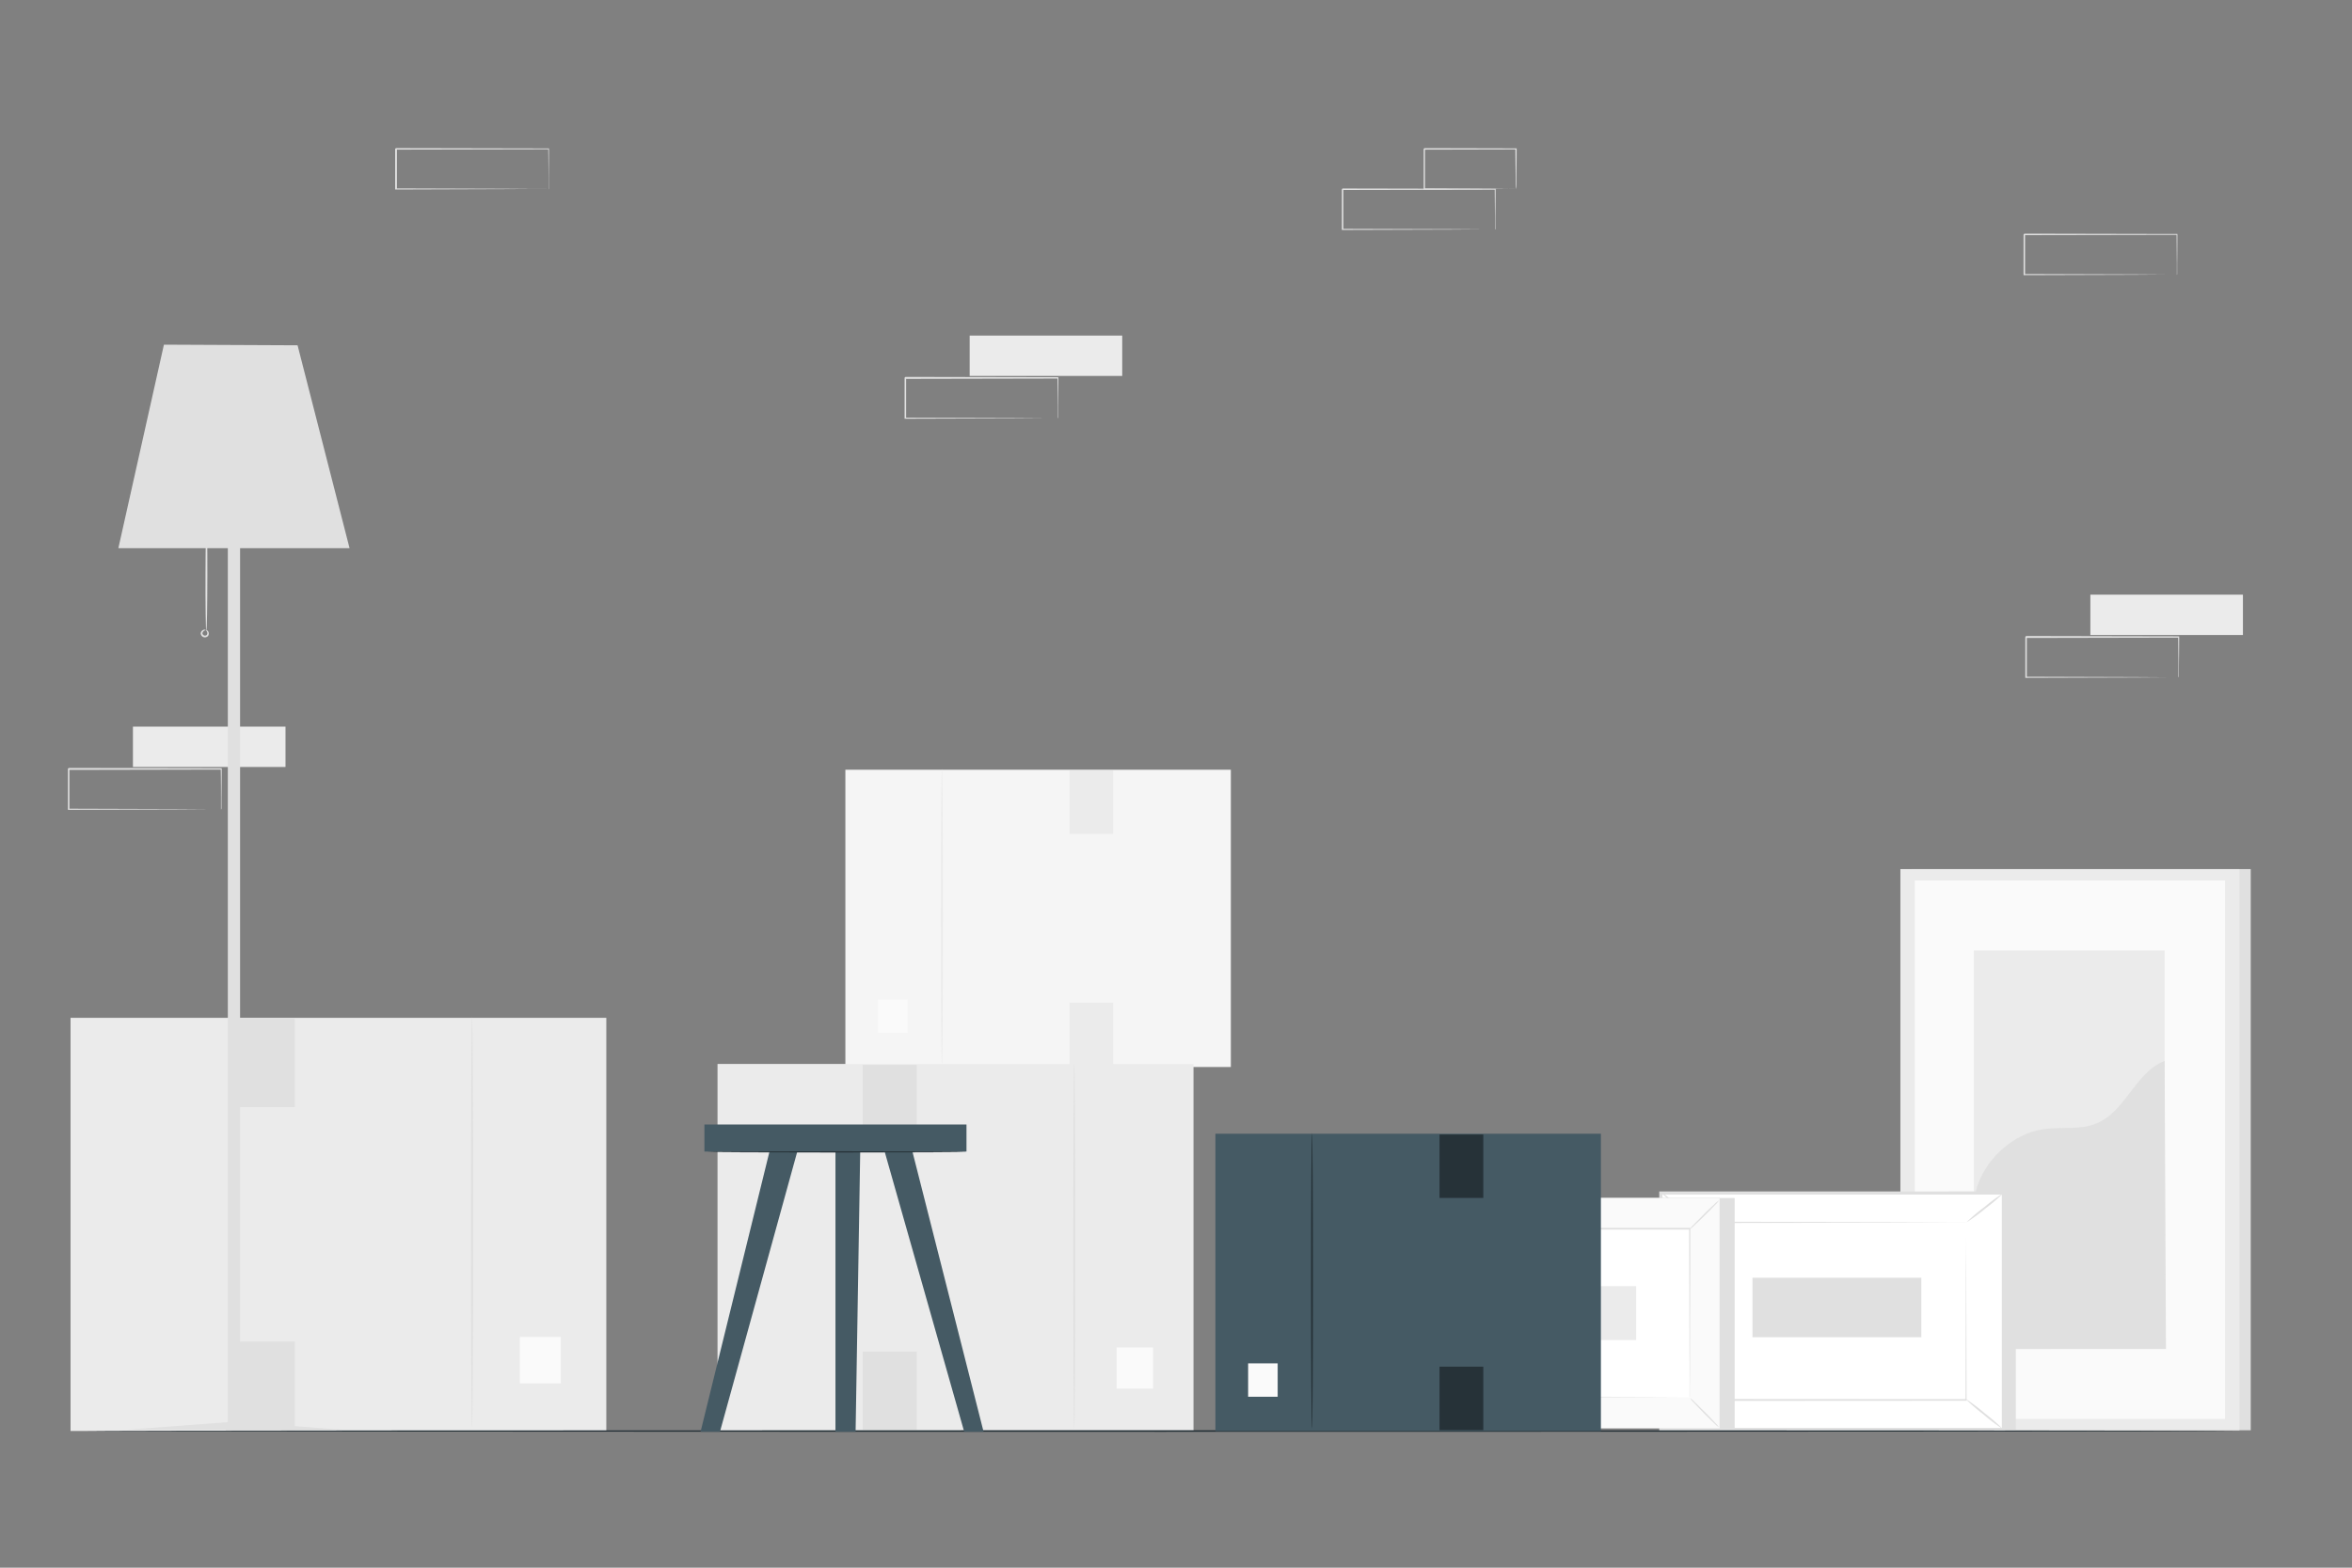 <svg xmlns="http://www.w3.org/2000/svg" viewBox="0 0 750 500"><rect x="0" y="0" width="750" height="500" fill="#808080" stroke="none"/><g id="freepik--background-complete--inject-2"><rect x="42.39" y="231.75" width="48.65" height="12.87" style="fill:#ebebeb"></rect><path d="M70.47,258.17a2.07,2.07,0,0,1,0-.23l0-.66c0-.61,0-1.45,0-2.53,0-2.22,0-5.42-.08-9.45l.15.15-48.65.1.25-.25h0v6.53q0,3.22,0,6.33l-.24-.24,34.67.11,10.23.07,2.77,0,.73,0h.25s-.07,0-.22,0l-.7,0-2.71,0-10.18.07-34.84.11h-.24v-.25q0-3.1,0-6.33v-6.53h0l.25-.24,48.65.09h.15v.15c0,4.07-.06,7.29-.08,9.54,0,1.07,0,1.9,0,2.5,0,.26,0,.46,0,.63S70.48,258.18,70.47,258.17Z" style="fill:#e0e0e0"></path><rect x="609.58" y="277.19" width="108.13" height="178.98" style="fill:#e0e0e0"></rect><rect x="605.99" y="277.19" width="108.13" height="178.98" style="fill:#ebebeb"></rect><rect x="610.59" y="280.82" width="98.92" height="171.72" style="fill:#fafafa"></rect><rect x="629.42" y="303.14" width="60.83" height="127.09" style="fill:#ebebeb"></rect><path d="M629.42,385.26c-.14-11.88,10.54-23.47,22.29-25.12,5.61-.79,11.57.32,16.8-1.83,9.35-3.83,12.33-16.26,21.74-19.94l.43,91.86H629.42Z" style="fill:#e0e0e0"></path><polygon points="642.79 379.99 642.79 456.05 533.56 456.05 529.62 380.52 642.79 379.99" style="fill:#e0e0e0"></polygon><rect x="546.56" y="363.59" width="75.36" height="109.24" transform="translate(166.03 1002.45) rotate(-90)" style="fill:#fff"></rect><path d="M639.38,456.41H529.1V380H639.38Zm-109.24-1h108.2V381H530.14Z" style="fill:#e0e0e0"></path><rect x="541.45" y="389.89" width="85.57" height="56.64" style="fill:#fff"></rect><path d="M627,389.89h-.43l-1.21,0-4.7,0-17.64.06-61.6.13.25-.25c0,17.3,0,36.48,0,56.63h0l-.27-.26,85.58.05-.22.21c.05-17.23.09-31.36.11-41.2,0-4.92.05-8.76.06-11.4,0-1.3,0-2.3,0-3s0-1,0-1,0,.33,0,1,0,1.67,0,3c0,2.62,0,6.44.06,11.34,0,9.88.06,24.05.11,41.34v.22H627l-85.58.05h-.27v-.28h0c0-20.15,0-39.33,0-56.63v-.25h.25l61.77.12,17.57.07,4.65,0h1.19Z" style="fill:#e0e0e0"></path><path d="M529.62,380.31a9,9,0,0,1,1.88,1.22c1.12.81,2.64,2,4.28,3.27s3.09,2.55,4.11,3.49a8.73,8.73,0,0,1,1.56,1.6c-.1.11-2.73-2.05-6-4.67A58.11,58.11,0,0,1,529.62,380.31Z" style="fill:#e0e0e0"></path><path d="M638.86,380.52a52.79,52.79,0,0,1-5.75,4.9,55.58,55.58,0,0,1-6.08,4.47,52,52,0,0,1,5.74-4.9A54,54,0,0,1,638.86,380.52Z" style="fill:#e0e0e0"></path><path d="M638.77,455.9,626.59,446" style="fill:#fff"></path><path d="M626.59,446a55.82,55.82,0,0,1,6.26,4.72,57.77,57.77,0,0,1,5.92,5.15,57.85,57.85,0,0,1-6.26-4.73A58.47,58.47,0,0,1,626.59,446Z" style="fill:#e0e0e0"></path><path d="M529.62,455.89a50.41,50.41,0,0,1,5.69-4.84,51.13,51.13,0,0,1,6-4.42,53,53,0,0,1-5.69,4.84A51.13,51.13,0,0,1,529.62,455.89Z" style="fill:#e0e0e0"></path><rect x="576.27" y="390.09" width="18.96" height="53.85" transform="translate(168.73 1002.76) rotate(-90)" style="fill:#e0e0e0"></rect><rect x="482.71" y="382.09" width="70.44" height="73.43" style="fill:#e0e0e0"></rect><rect x="477.94" y="382.09" width="70.44" height="73.43" style="fill:#fafafa"></rect><path d="M548.4,455.54H477.91V382.07H548.4Zm-70.44,0h70.39V382.12H478Z" style="fill:#e0e0e0"></path><rect x="487.4" y="391.97" width="51.5" height="53.68" style="fill:#fff"></rect><path d="M487.4,446a7.66,7.66,0,0,1-1.27,1.47c-.82.87-2,2-3.27,3.32s-2.49,2.42-3.36,3.22a8,8,0,0,1-1.49,1.24,8.18,8.18,0,0,1,1.26-1.47c.82-.87,2-2,3.28-3.32s2.5-2.42,3.37-3.23A7.8,7.8,0,0,1,487.4,446Z" style="fill:#e0e0e0"></path><path d="M538.91,445.87a9,9,0,0,1,1.47,1.28c.87.82,2,2,3.32,3.27s2.42,2.49,3.22,3.36a8,8,0,0,1,1.24,1.49,8.18,8.18,0,0,1-1.47-1.26c-.87-.82-2.05-2-3.32-3.28s-2.42-2.5-3.23-3.37A7.31,7.31,0,0,1,538.91,445.87Z" style="fill:#e0e0e0"></path><path d="M538.76,392.11a8.35,8.35,0,0,1,1.28-1.48c.82-.87,2-2,3.27-3.32s2.49-2.41,3.36-3.22a8.54,8.54,0,0,1,1.49-1.24,7.44,7.44,0,0,1-1.26,1.47c-.82.87-2,2.05-3.28,3.33s-2.5,2.42-3.37,3.22A7.63,7.63,0,0,1,538.76,392.11Z" style="fill:#e0e0e0"></path><path d="M487.26,392.24a8.71,8.71,0,0,1-1.47-1.27c-.87-.82-2.05-2-3.32-3.27s-2.42-2.49-3.22-3.37a7.63,7.63,0,0,1-1.24-1.49,8.58,8.58,0,0,1,1.47,1.27c.87.82,2,2,3.32,3.28s2.42,2.49,3.23,3.37A7.8,7.8,0,0,1,487.26,392.24Z" style="fill:#e0e0e0"></path><path d="M538.76,445.65s0-.09,0-.26,0-.43,0-.75c0-.67,0-1.64,0-2.9,0-2.54,0-6.24-.05-10.94,0-9.4-.06-22.8-.1-38.83l.19.19-51.35,0h0l.22-.22c0,19.7,0,38.13,0,53.68l-.19-.2,37.18.1,10.45.05,2.76,0h0l-2.72,0-10.4.06-37.31.1h-.2v-.2c0-15.55,0-34,0-53.68v-.23h.23l51.35,0h.2v.2c0,16.09-.07,29.52-.1,39,0,4.68,0,8.36-.05,10.89,0,1.24,0,2.2,0,2.86,0,.31,0,.55,0,.73A1.1,1.1,0,0,1,538.76,445.65Z" style="fill:#e0e0e0"></path><rect x="504.56" y="410.21" width="17.18" height="17.18" style="fill:#ebebeb"></rect><rect x="22.49" y="324.63" width="170.85" height="131.77" style="fill:#ebebeb"></rect><path d="M150.53,455.48c-.19,0-.34-29.38-.34-65.6s.15-65.6.34-65.6.34,29.36.34,65.6S150.71,455.48,150.53,455.48Z" style="fill:#e0e0e0"></path><rect x="165.75" y="426.41" width="13.1" height="14.81" style="fill:#fafafa"></rect><rect x="74.61" y="324.97" width="19.41" height="28.12" style="fill:#e0e0e0"></rect><rect x="74.61" y="427.9" width="19.41" height="28.12" style="fill:#e0e0e0"></rect><polygon points="76.56 453.51 76.56 137.47 72.65 137.47 72.65 453.58 40.3 456.01 72.65 456.01 76.56 456.01 108.91 456.01 76.56 453.51" style="fill:#e0e0e0"></polygon><polygon points="52.27 109.93 37.74 174.85 111.47 174.85 94.89 110.13 52.27 109.93" style="fill:#e0e0e0"></polygon><path d="M65.78,201.16c-.17,0-.29-8-.26-17.79s.17-17.8.34-17.8.29,8,.27,17.8S66,201.16,65.78,201.16Z" style="fill:#e0e0e0"></path><path d="M65.75,201c0-.08.53,0,.76.66a1.3,1.3,0,0,1-.19,1.19A1.34,1.34,0,0,1,64,202a1.32,1.32,0,0,1,.63-1c.61-.36,1.06-.06,1,0s-.39,0-.75.35a1,1,0,0,0-.32.69.83.83,0,0,0,1.34.49.93.93,0,0,0,.2-.73C66,201.31,65.71,201.12,65.75,201Z" style="fill:#e0e0e0"></path><rect x="269.56" y="245.51" width="122.92" height="94.81" transform="translate(662.05 585.82) rotate(180)" style="fill:#f5f5f5"></rect><path d="M300.36,339.65c.17,0,.31-21.14.31-47.2s-.14-47.2-.31-47.2-.31,21.13-.31,47.2S300.19,339.65,300.36,339.65Z" style="fill:#ebebeb"></path><rect x="279.98" y="318.73" width="9.42" height="10.65" transform="translate(569.39 648.12) rotate(180)" style="fill:#fafafa"></rect><rect x="341.02" y="245.75" width="13.96" height="20.23" style="fill:#ebebeb"></rect><rect x="341.02" y="319.8" width="13.96" height="20.23" style="fill:#ebebeb"></rect><rect x="228.8" y="339.34" width="151.78" height="117.06" style="fill:#ebebeb"></rect><path d="M342.55,455.58c-.17,0-.3-26.09-.3-58.27s.13-58.28.3-58.28.3,26.09.3,58.28S342.72,455.58,342.55,455.58Z" style="fill:#e0e0e0"></path><rect x="356.07" y="429.76" width="11.64" height="13.15" style="fill:#fafafa"></rect><rect x="275.1" y="339.65" width="17.24" height="24.98" style="fill:#e0e0e0"></rect><rect x="275.1" y="431.08" width="17.24" height="24.98" style="fill:#e0e0e0"></rect><rect x="309.2" y="107.03" width="48.65" height="12.87" style="fill:#ebebeb"></rect><path d="M337.28,133.46a1,1,0,0,1,0-.23v-.66c0-.61,0-1.45,0-2.53,0-2.23,0-5.42-.08-9.45l.15.15-48.65.1c.11-.11-.25.25.24-.25h0v12.85l-.25-.24,34.68.11,10.23.07,2.77,0,.72,0h.26l-.23,0h-.69l-2.72,0-10.18.07-34.84.11h-.24v-13.1h0c.49-.49.13-.14.25-.25l48.65.1h.15v.15c0,4.07-.07,7.29-.09,9.54,0,1.06,0,1.9,0,2.49,0,.26,0,.47,0,.64A1.23,1.23,0,0,1,337.28,133.46Z" style="fill:#e0e0e0"></path><rect x="666.57" y="189.66" width="48.65" height="12.87" style="fill:#ebebeb"></rect><path d="M694.65,216.09a1.35,1.35,0,0,1,0-.24c0-.17,0-.38,0-.66,0-.6,0-1.45,0-2.53,0-2.22-.05-5.41-.09-9.44l.16.15-48.65.1c.11-.11-.25.24.24-.25h0v6.52q0,3.23,0,6.33l-.24-.24,34.67.11,10.24.07,2.76,0h.73l.26,0h-.23l-.69,0-2.72,0-10.18.07-34.84.11h-.24v-6.57c0-1.08,0-2.16,0-3.25v-3.27h0c.5-.5.14-.14.26-.25l48.65.1h.15v.15c0,4.06-.07,7.29-.09,9.53,0,1.07,0,1.9,0,2.5,0,.26,0,.47,0,.63A1.66,1.66,0,0,1,694.65,216.09Z" style="fill:#e0e0e0"></path><path d="M476.71,73.22a1.17,1.17,0,0,1,0-.23v-.66c0-.61,0-1.45,0-2.54,0-2.22-.05-5.41-.08-9.44l.15.15-48.65.1c.11-.11-.25.24.24-.25h0V73.22l-.25-.24,34.68.11,10.23.07,2.77,0h.72l.26,0-.23,0h-.69l-2.72,0-10.17.07-34.85.11h-.24V60.37h0l.25-.25,48.65.1h.15v.15c0,4.06-.07,7.29-.08,9.53,0,1.07,0,1.9,0,2.5l0,.64A1.39,1.39,0,0,1,476.71,73.22Z" style="fill:#e0e0e0"></path><path d="M483.3,60.35s0-.09,0-.25l0-.68c0-.63,0-1.49,0-2.58,0-2.26-.05-5.44-.09-9.36l.17.18-29.23.07.25-.25h0v6.61c0,2.15,0,4.24,0,6.24l-.24-.24,20.91.11,6.09.07,1.65,0,.58,0a3.28,3.28,0,0,1-.53,0l-1.59,0-6,.06-21.07.11h-.23v-.24c0-2,0-4.09,0-6.24,0-1.08,0-2.17,0-3.28V47.5h0l.25-.25,29.23.07h.18v.18c0,4-.07,7.19-.09,9.47,0,1.07,0,1.92-.05,2.54A4.88,4.88,0,0,1,483.3,60.35Z" style="fill:#e0e0e0"></path><path d="M174.9,60.34a2.07,2.07,0,0,1,0-.23l0-.66c0-.61,0-1.45,0-2.53,0-2.23,0-5.42-.08-9.45l.15.15-48.65.1.25-.25h0V54q0,3.23,0,6.33l-.24-.24,34.67.11,10.23.07,2.77,0,.73,0h.25s-.07,0-.22,0H174l-2.71,0-10.18.06-34.84.12H126v-.25c0-2.07,0-4.18,0-6.33V47.49h0l.25-.25,48.65.1h.15v.15c0,4.07-.06,7.29-.08,9.54,0,1.06,0,1.9,0,2.49,0,.26,0,.47,0,.64S174.91,60.35,174.9,60.34Z" style="fill:#e0e0e0"></path><path d="M694.15,87.63s0-.08,0-.23l0-.66c0-.61,0-1.45,0-2.54,0-2.22-.05-5.41-.09-9.44l.15.15L645.5,75c.11-.11-.25.24.25-.25h0V81.3c0,2.15,0,4.26,0,6.33l-.24-.24,34.67.11,10.24.07,2.76,0h.73l.25,0s-.07,0-.22,0h-.7l-2.71,0-10.18.07-34.84.11h-.24v-.24q0-3.1,0-6.33V74.78h0l.25-.25,48.65.1h.16v.15c0,4.06-.06,7.29-.08,9.53,0,1.07,0,1.9,0,2.5,0,.26,0,.47,0,.64S694.16,87.63,694.15,87.63Z" style="fill:#e0e0e0"></path></g><g id="freepik--Floor--inject-2"><path d="M711.92,456.41c0,.14-153.1.26-341.9.26s-341.94-.12-341.94-.26,153.06-.26,341.94-.26S711.92,456.26,711.92,456.41Z" style="fill:#263238"></path></g><g id="freepik--Box--inject-2"><rect x="387.57" y="361.6" width="122.92" height="94.81" transform="translate(898.06 818.01) rotate(180)" style="fill:#455a64"></rect><path d="M418.37,455.74c.17,0,.3-21.14.3-47.2s-.13-47.2-.3-47.2-.31,21.13-.31,47.2S418.2,455.74,418.37,455.74Z" style="fill:#263238"></path><rect x="397.99" y="434.83" width="9.42" height="10.65" transform="translate(805.41 880.31) rotate(180)" style="fill:#fafafa"></rect><rect x="459.03" y="361.84" width="13.96" height="20.23" style="fill:#263238"></rect><rect x="459.03" y="435.89" width="13.96" height="20.23" style="fill:#263238"></rect></g><g id="freepik--Table--inject-2"><rect x="224.62" y="358.65" width="83.57" height="8.63" style="fill:#455a64"></rect><polygon points="266.41 366.19 266.41 456.66 272.83 456.66 274.32 366.19 266.41 366.19" style="fill:#455a64"></polygon><polygon points="245.64 366.19 223.39 456.66 229.57 456.66 254.54 366.19 245.64 366.19" style="fill:#455a64"></polygon><polygon points="290.58 365.83 313.64 456.63 307.46 456.63 281.68 365.83 290.58 365.83" style="fill:#455a64"></polygon><path d="M308.19,367.38c0,.11-18.53.2-41.38.2s-41.39-.09-41.39-.2,18.53-.2,41.39-.2S308.19,367.27,308.19,367.38Z" style="fill:#263238"></path></g></svg>